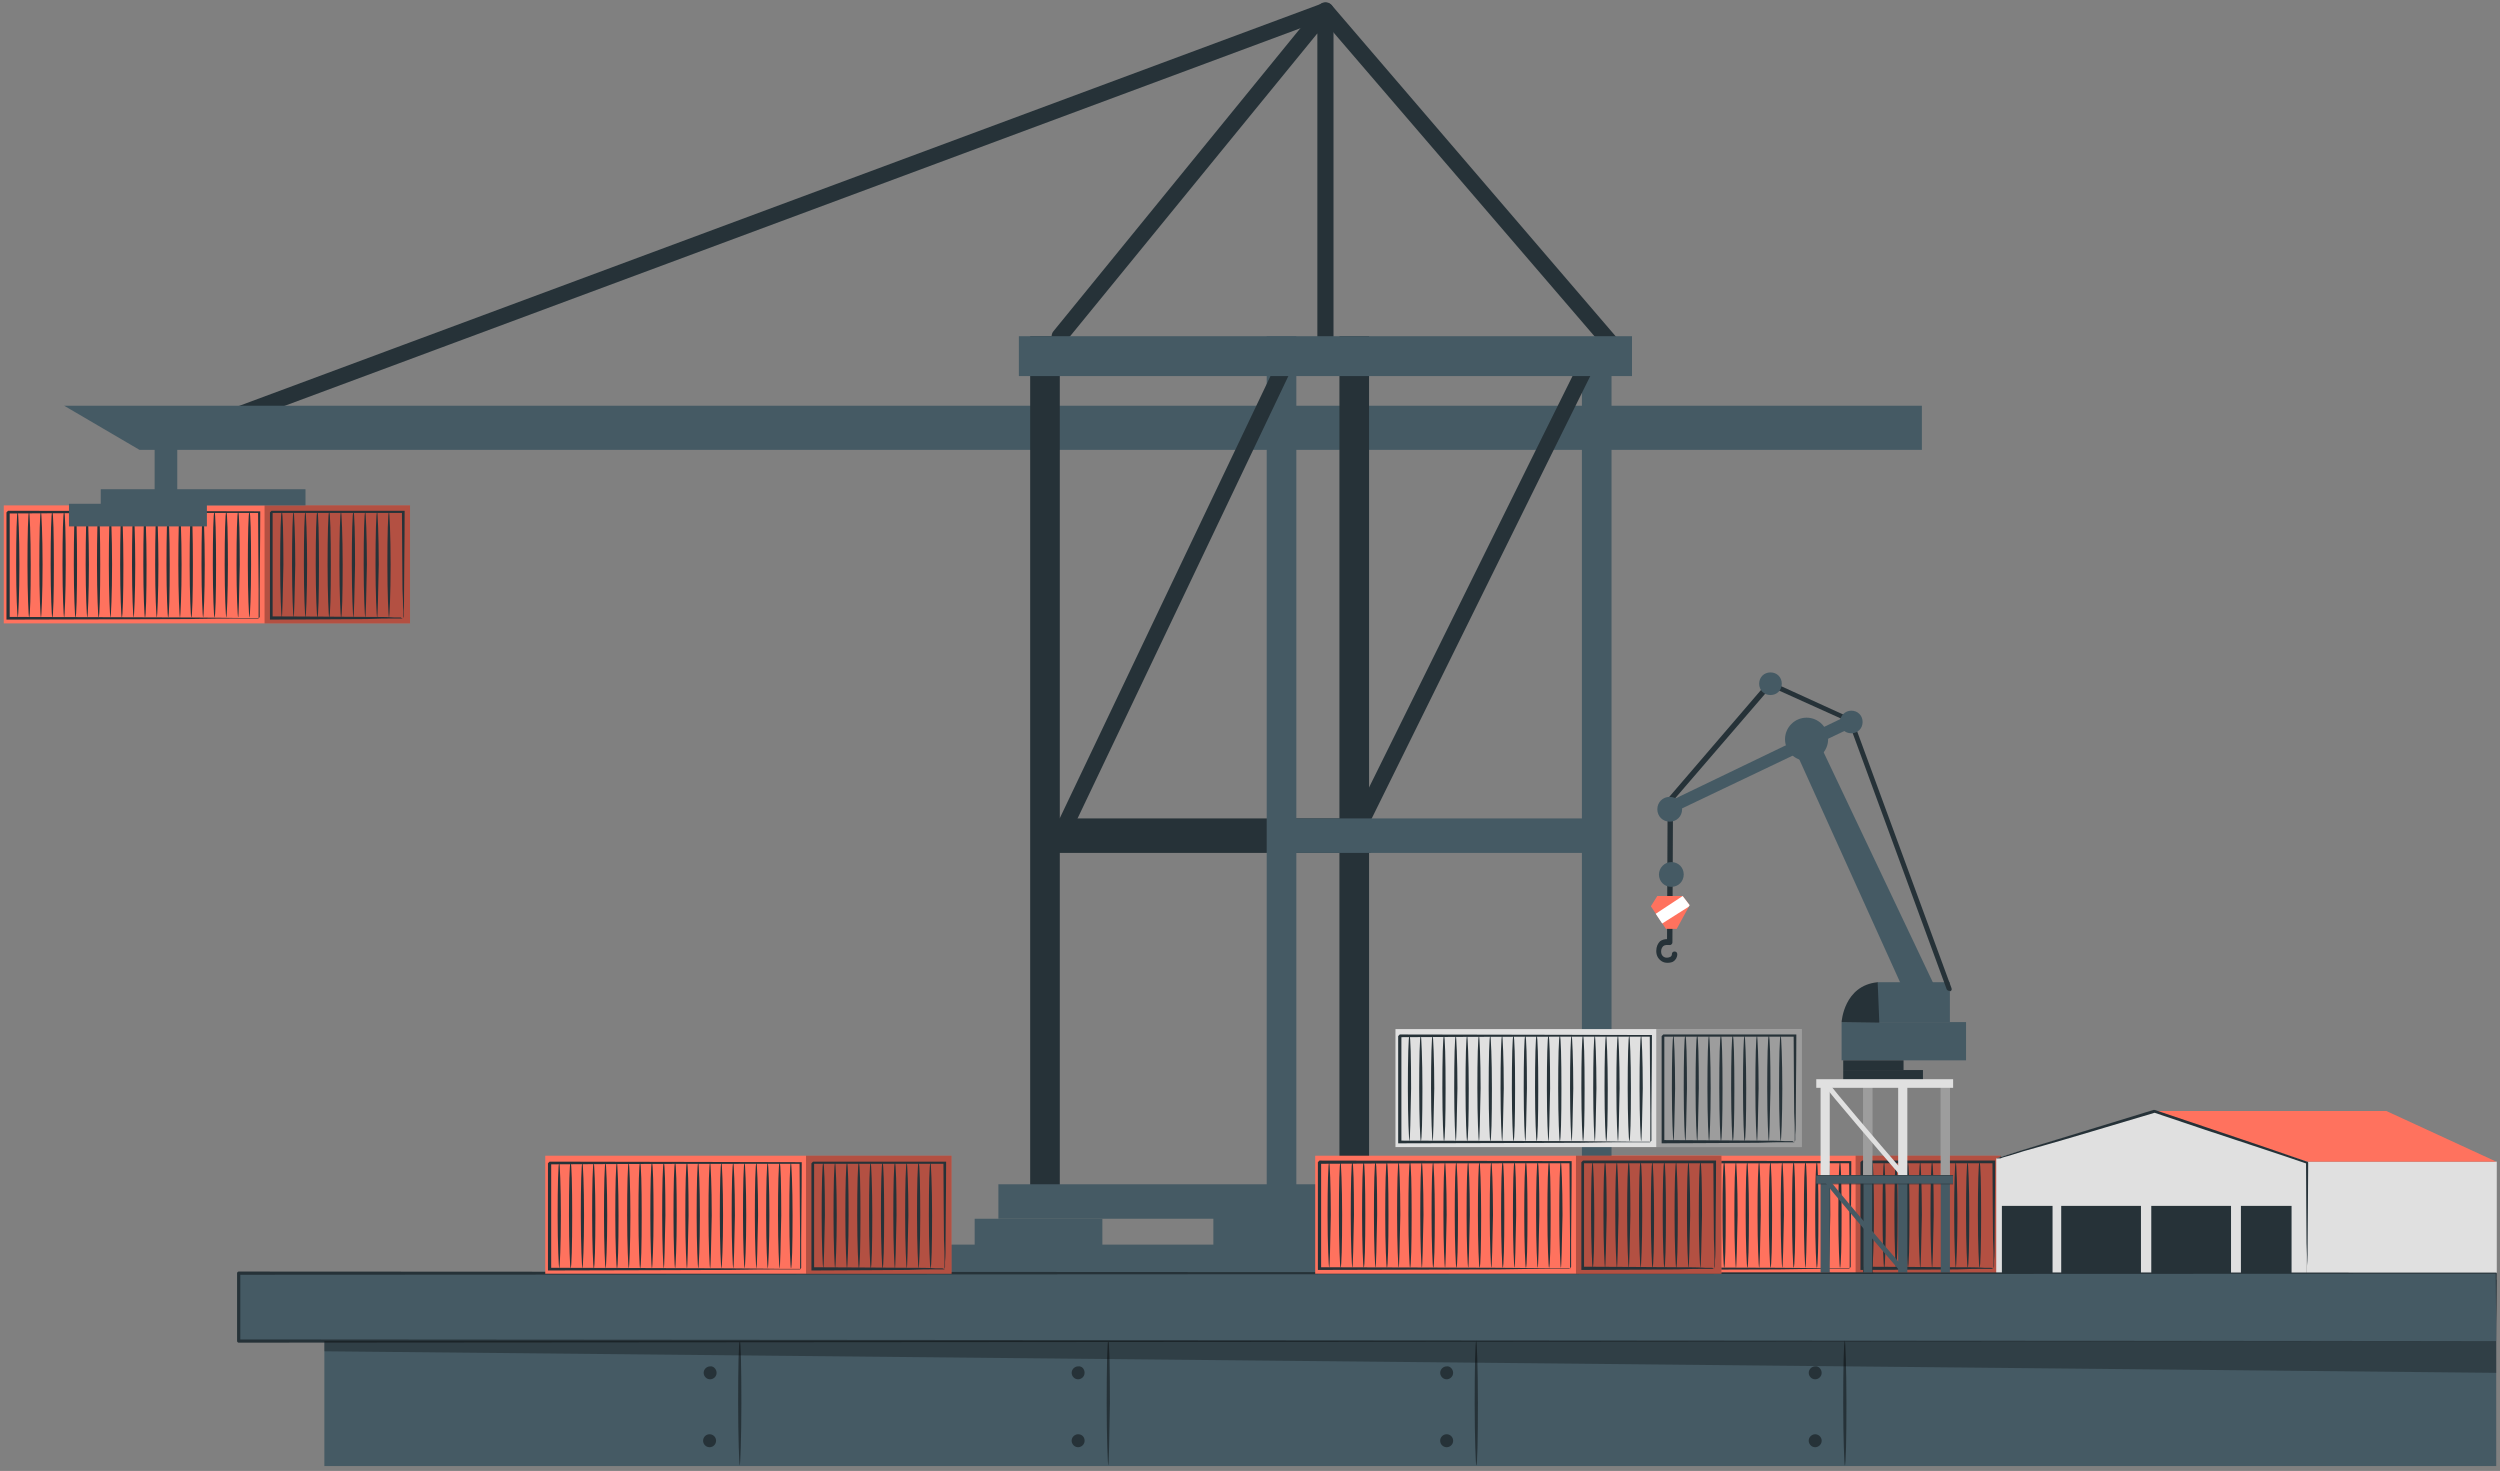 <svg width="464" height="273" fill="none" xmlns="http://www.w3.org/2000/svg"><rect width="100%" height="100%" fill="#808080" stroke="none"/><path d="M371.3 214.5h-75.4v21.9h75.4v-21.9Z" fill="#FF725E"/><path opacity=".3" d="M371.4 214.5h-27v21.9h27v-21.9Z" fill="#000"/><path d="M343.3 235.5v-5.4c0-3.4-.1-8.3-.1-14.4l.2.2c-12 0-28.4 0-46.6.1l.3-.3v19.7l-.2-.2c13.5 0 25.1.1 33.3.1 4.1 0 7.4.1 9.7.1h3.3c0 .1.1.1.1.1h-3.5c-2.3 0-5.5 0-9.6.1-8.3 0-20 .1-33.5.1h-.2v-20l.3-.3c18.1 0 34.6.1 46.6.1h.2v.2c0 6.1-.1 11.1-.1 14.5v4.9c-.2.3-.2.4-.2.4Zm26.7 0V234c0-1 0-2.3-.1-4 0-3.5-.1-8.4-.1-14.3l.2.2h-24.5l.3-.3v19.7l-.2-.2c7.2 0 13.3.1 17.7.1 2.1 0 3.8 0 5 .1h1.3c.3.2.4.2.4.2h-1.7c-1.2 0-2.9 0-5 .1-4.4 0-10.5.1-17.8.1h-.2v-20l.3-.3h24.7v.2c0 6-.1 10.9-.1 14.4 0 1.7 0 3-.1 4v1c-.1.4-.1.5-.1.5Z" fill="#263238"/><path d="M298.5 235.3c-.1 0-.3-4.4-.3-9.8s.1-9.8.3-9.8c.1 0 .3 4.4.3 9.8s-.1 9.8-.3 9.8Zm2.2 0c-.1 0-.3-4.4-.3-9.8s.1-9.8.3-9.8c.1 0 .3 4.4.3 9.8-.1 5.4-.2 9.8-.3 9.8Zm2.1 0c-.1 0-.3-4.4-.3-9.8s.1-9.8.3-9.8c.1 0 .3 4.4.3 9.8s-.1 9.8-.3 9.8Zm2.2 0c-.1 0-.3-4.4-.3-9.8s.1-9.8.3-9.8c.2 0 .3 4.4.3 9.8-.1 5.4-.2 9.8-.3 9.8Zm2.1 0c-.1 0-.3-4.4-.3-9.8s.1-9.8.3-9.8c.2 0 .3 4.4.3 9.8s-.1 9.8-.3 9.8Zm2.2 0c-.1 0-.3-4.4-.3-9.8s.1-9.8.3-9.8c.1 0 .3 4.4.3 9.8-.1 5.4-.2 9.8-.3 9.8Zm2.1 0c-.1 0-.3-4.4-.3-9.8s.1-9.8.3-9.8c.2 0 .3 4.4.3 9.8s-.1 9.8-.3 9.8Zm2.2 0c-.1 0-.3-4.4-.3-9.8s.1-9.8.3-9.8c.2 0 .3 4.4.3 9.8-.1 5.4-.2 9.8-.3 9.8Zm2.1 0c-.1 0-.3-4.4-.3-9.8s.1-9.8.3-9.8c.2 0 .3 4.4.3 9.8s-.1 9.8-.3 9.8Zm2.2 0c-.1 0-.3-4.4-.3-9.8s.1-9.8.3-9.8c.2 0 .3 4.4.3 9.8-.1 5.4-.2 9.8-.3 9.8Zm2.1 0c-.1 0-.3-4.4-.3-9.8s.1-9.8.3-9.8c.2 0 .3 4.4.3 9.8s-.1 9.8-.3 9.8Zm2.2 0c-.1 0-.3-4.4-.3-9.8s.1-9.8.3-9.8c.1 0 .3 4.4.3 9.8-.1 5.4-.2 9.8-.3 9.8Zm2.1 0c-.1 0-.3-4.4-.3-9.8s.1-9.8.3-9.8c.1 0 .3 4.4.3 9.8s-.1 9.8-.3 9.8Zm2.2 0c-.1 0-.3-4.4-.3-9.8s.1-9.8.3-9.8c.1 0 .3 4.4.3 9.8-.1 5.4-.2 9.8-.3 9.8Zm2.1 0c-.1 0-.3-4.4-.3-9.8s.1-9.8.3-9.8c.1 0 .3 4.4.3 9.8s-.1 9.8-.3 9.8Zm2.2 0c-.1 0-.3-4.4-.3-9.8s.1-9.8.3-9.8c.1 0 .3 4.4.3 9.8-.1 5.4-.2 9.8-.3 9.8Zm2.1 0c-.1 0-.3-4.4-.3-9.8s.1-9.8.3-9.8c.2 0 .3 4.4.3 9.8s-.1 9.8-.3 9.8Zm2.2 0c-.1 0-.3-4.4-.3-9.8s.1-9.8.3-9.8c.2 0 .3 4.4.3 9.8-.1 5.4-.2 9.8-.3 9.8Zm2.1 0c-.1 0-.3-4.4-.3-9.8s.1-9.8.3-9.8c.2 0 .3 4.4.3 9.8s-.1 9.8-.3 9.8Zm2.2 0c-.1 0-.3-4.4-.3-9.8s.1-9.8.3-9.8c.2 0 .3 4.4.3 9.8-.1 5.4-.2 9.8-.3 9.8Zm2.1 0c-.1 0-.3-4.4-.3-9.8s.1-9.8.3-9.8c.2 0 .3 4.4.3 9.8s-.1 9.8-.3 9.8Zm6 0c-.1 0-.3-4.4-.3-9.8s.1-9.8.3-9.8c.2 0 .3 4.4.3 9.8s-.2 9.8-.3 9.8Zm2.2 0c-.1 0-.3-4.4-.3-9.8s.1-9.8.3-9.8c.1 0 .3 4.4.3 9.8s-.1 9.8-.3 9.8Zm2.2 0c-.1 0-.3-4.4-.3-9.8s.1-9.8.3-9.8c.2 0 .3 4.4.3 9.8s-.1 9.8-.3 9.8Zm2.2 0c-.1 0-.3-4.4-.3-9.8s.1-9.8.3-9.8c.2 0 .3 4.4.3 9.8s-.1 9.8-.3 9.8Zm2.3 0c-.1 0-.3-4.4-.3-9.8s.1-9.8.3-9.8c.1 0 .3 4.4.3 9.8-.1 5.4-.2 9.8-.3 9.8Zm2.2 0c-.1 0-.3-4.4-.3-9.8s.1-9.8.3-9.8c.2 0 .3 4.4.3 9.8-.1 5.4-.2 9.8-.3 9.8Zm2.2 0c-.1 0-.3-4.4-.3-9.8s.1-9.8.3-9.8c.2 0 .3 4.4.3 9.8s-.2 9.8-.3 9.8Zm2.2 0c-.1 0-.3-4.4-.3-9.8s.1-9.8.3-9.8c.1 0 .3 4.4.3 9.8s-.2 9.8-.3 9.8Zm2.2 0c-.1 0-.3-4.4-.3-9.8s.1-9.8.3-9.8c.1 0 .3 4.4.3 9.8s-.1 9.8-.3 9.8Zm2.2 0c-.1 0-.3-4.4-.3-9.8s.1-9.8.3-9.8c.2 0 .3 4.4.3 9.8s-.1 9.8-.3 9.8Z" fill="#263238"/><path d="M463.4 215.6h-35.3v21.9h35.3v-21.9Z" fill="#E0E0E0"/><path d="m399.7 206.2-29.2 8.8v22.1h57.6v-21.7l-28.4-9.2Z" fill="#E0E0E0"/><path d="M415.914 237.113h9.4v-13.3h-9.4v13.3Zm-44.362 0h9.401v-13.3h-9.401v13.3Zm27.726 0h14.8v-13.3h-14.8v13.3Zm-16.716 0h14.8v-13.3h-14.8v13.3Z" fill="#263238"/><path d="M399.7 206.2h43.2l20.4 9.4h-35.2l-28.4-9.4Z" fill="#FF725E"/><path d="M370.5 215s.2-.1.6-.2c.4-.1 1-.3 1.6-.5 1.5-.5 3.5-1.1 6.1-1.9 5.2-1.6 12.5-3.8 20.9-6.4h.2c3 1 6.2 2.1 9.5 3.2 6.9 2.3 13.3 4.5 18.8 6.4.1 0 .2.1.2.2 0 6.1-.1 11.3-.1 14.9 0 1.8 0 3.2-.1 4.2v1.5-1.5c0-1 0-2.4-.1-4.2 0-3.7-.1-8.8-.1-14.9l.2.2c-5.5-1.9-12-4-18.9-6.3-3.3-1.1-6.5-2.2-9.5-3.2h.2c-8.4 2.5-15.7 4.7-21 6.2-2.6.7-4.6 1.3-6.1 1.8-.7.2-1.2.3-1.6.5h-.8ZM246 65.3c-.8 0-1.5-.7-1.5-1.5V6.2l-46.7 57.2c-.5.6-1.5.7-2.1.2-.6-.5-.7-1.5-.2-2.1L244.8 1c.4-.5 1.1-.7 1.7-.5.6.2 1 .8 1 1.4v61.8c0 .9-.6 1.6-1.5 1.6Z" fill="#263238"/><path d="M37.7 80.9c-.6 0-1.2-.4-1.4-1-.3-.8.1-1.6.9-1.9L245.5.6c.6-.2 1.3 0 1.7.4l53 61.8c.5.6.5 1.6-.2 2.1-.6.5-1.6.5-2.1-.2l-52.4-61L38.1 80.8c-.1.1-.2.1-.4.1Z" fill="#263238"/><path d="m11.9 75.3 14 8.2h330.8v-8.2H11.9Z" fill="#455A64"/><path d="M196.7 62.4h-5.5v158.7h5.5V62.4Zm57.4 0h-5.5v158.7h5.5V62.4Z" fill="#263238"/><path d="M303.4 219.8H185.3v6.4h118.1v-6.4Z" fill="#455A64"/><path d="M254.4 151.9H194v6.4h60.4v-6.4Z" fill="#263238"/><path d="M240.6 62.4h-5.5v158.7h5.5V62.4Zm58.5 1.4h-5.5v158.7h5.5V63.8Z" fill="#455A64"/><path d="M197.5 155c-.2 0-.4 0-.6-.1-.7-.4-1.1-1.3-.7-2l41.6-87.3c.4-.7 1.3-1.1 2-.7.7.4 1.1 1.3.7 2l-41.6 87.3c-.3.4-.8.8-1.4.8Zm55.5-1.6c-.2 0-.4 0-.7-.2-.7-.4-1-1.3-.7-2 1.7-3.4 40.6-82.2 41.2-83.3.4-.7 1.3-1 2-.6s1 1.3.6 2c-.6 1.1-40.7 82.4-41.1 83.2-.2.6-.8.9-1.3.9Z" fill="#263238"/><path d="M204.6 226.2h-23.7v5.7h23.7v-5.7Zm44.3-.8h-23.7v5.7h23.7v-5.7Zm56.6 0h-23.7v5.7h23.7v-5.7Z" fill="#455A64"/><path d="M309.9 231h-137v5.2h137V231Zm-7-168.6H189.1v7.4h113.8v-7.4Zm-4.6 89.5h-59.2v6.4h59.2v-6.4Z" fill="#455A64"/><path d="M76.1 93.8H.7v21.9h75.4V93.8Z" fill="#FF725E"/><path opacity=".3" d="M76.1 93.8h-27v21.9h27V93.8Z" fill="#000"/><path d="M48 114.8v-5.4c0-3.4-.1-8.3-.1-14.4l.2.2c-12 0-28.4 0-46.6.1l.3-.3v19.7l-.2-.2c13.5 0 25.1.1 33.3.1 4.1 0 7.4.1 9.7.1h3.3l.1.1h-3.5c-2.3 0-5.5 0-9.6.1-8.3 0-20 .1-33.5.1h-.2V95.1l.3-.3c18.1 0 34.6.1 46.6.1h.2v.2c0 6.1-.1 11.1-.1 14.5v4.9c-.1.2-.2.3-.2.3Zm26.8 0v-1.5c0-1 0-2.3-.1-4 0-3.5-.1-8.4-.1-14.3l.2.2H50.3l.3-.3v19.7l-.2-.2c7.2 0 13.3.1 17.7.1 2.1 0 3.8 0 5 .1h1.3c.2.2.4.2.4.2h-1.7c-1.2 0-2.9 0-5 .1-4.4 0-10.5.1-17.8.1h-.2V95.1l.3-.3h24.7v.2c0 6-.1 10.9-.1 14.4 0 1.7 0 3-.1 4v1c-.1.3-.1.4-.1.4Z" fill="#263238"/><path d="M3.3 114.6c-.1 0-.3-4.4-.3-9.8s.1-9.8.3-9.8c.1 0 .3 4.4.3 9.8s-.2 9.8-.3 9.8Zm2.1 0c-.1 0-.3-4.4-.3-9.8s.1-9.8.3-9.8c.1 0 .3 4.4.3 9.8s-.1 9.8-.3 9.8Zm2.2 0c-.1 0-.3-4.4-.3-9.8s.1-9.8.3-9.8c.1 0 .3 4.4.3 9.8s-.2 9.8-.3 9.8Zm2.1 0c-.1 0-.3-4.4-.3-9.8s.1-9.8.3-9.8c.2 0 .3 4.4.3 9.8s-.1 9.8-.3 9.8Zm2.2 0c-.1 0-.3-4.4-.3-9.8s.1-9.8.3-9.8c.2 0 .3 4.4.3 9.8s-.2 9.8-.3 9.8Zm2.1 0c-.1 0-.3-4.4-.3-9.8s.1-9.8.3-9.8c.2 0 .3 4.4.3 9.8s-.1 9.8-.3 9.8Zm2.2 0c-.1 0-.3-4.4-.3-9.8s.1-9.8.3-9.8c.1 0 .3 4.4.3 9.8s-.2 9.8-.3 9.8Zm2.1 0c-.1 0-.3-4.4-.3-9.8s.1-9.8.3-9.8c.2 0 .3 4.4.3 9.8s-.1 9.8-.3 9.8Zm2.2 0c-.1 0-.3-4.4-.3-9.8s.1-9.8.3-9.8c.1 0 .3 4.4.3 9.8s-.2 9.8-.3 9.8Zm2.1 0c-.1 0-.3-4.4-.3-9.8s.1-9.8.3-9.8c.1 0 .3 4.4.3 9.8s-.1 9.8-.3 9.8Zm2.2 0c-.1 0-.3-4.4-.3-9.8s.1-9.8.3-9.8c.1 0 .3 4.4.3 9.8s-.2 9.8-.3 9.8Zm2.1 0c-.1 0-.3-4.4-.3-9.8s.1-9.8.3-9.8c.1 0 .3 4.4.3 9.8s-.1 9.8-.3 9.8Zm2.2 0c-.1 0-.3-4.4-.3-9.8s.1-9.8.3-9.8c.1 0 .3 4.4.3 9.8s-.2 9.8-.3 9.8Zm2.1 0c-.1 0-.3-4.4-.3-9.8s.1-9.8.3-9.8c.1 0 .3 4.4.3 9.8s-.1 9.8-.3 9.8Zm2.2 0c-.1 0-.3-4.4-.3-9.8s.1-9.8.3-9.8c.1 0 .3 4.4.3 9.8s-.2 9.8-.3 9.8Zm2.1 0c-.1 0-.3-4.4-.3-9.8s.1-9.8.3-9.8c.2 0 .3 4.4.3 9.8s-.1 9.8-.3 9.8Zm2.2 0c-.1 0-.3-4.4-.3-9.8s.1-9.8.3-9.8c.1 0 .3 4.4.3 9.8s-.2 9.8-.3 9.8Zm2.1 0c-.1 0-.3-4.4-.3-9.8s.1-9.8.3-9.8c.2 0 .3 4.4.3 9.8s-.1 9.8-.3 9.8Zm2.2 0c-.1 0-.3-4.4-.3-9.8s.1-9.8.3-9.8c.2 0 .3 4.4.3 9.8s-.2 9.8-.3 9.8Zm2.2 0c-.1 0-.3-4.4-.3-9.8s.1-9.8.3-9.8c.2 0 .3 4.4.3 9.8-.1 5.4-.2 9.8-.3 9.8Zm2.1 0c-.1 0-.3-4.4-.3-9.8s.1-9.8.3-9.8c.2 0 .3 4.4.3 9.8s-.2 9.8-.3 9.8Zm6 0c-.1 0-.3-4.4-.3-9.8s.1-9.8.3-9.8c.2 0 .3 4.4.3 9.8-.1 5.4-.2 9.8-.3 9.8Zm2.2 0c-.1 0-.3-4.4-.3-9.8s.1-9.8.3-9.8c.1 0 .3 4.4.3 9.8-.1 5.4-.2 9.8-.3 9.8Zm2.2 0c-.1 0-.3-4.4-.3-9.8s.1-9.8.3-9.8c.1 0 .3 4.4.3 9.8s-.2 9.8-.3 9.8Zm2.2 0c-.1 0-.3-4.4-.3-9.8s.1-9.8.3-9.8c.2 0 .3 4.4.3 9.8s-.1 9.8-.3 9.8Zm2.2 0c-.1 0-.3-4.4-.3-9.8s.1-9.8.3-9.8c.2 0 .3 4.4.3 9.8s-.1 9.8-.3 9.8Zm2.2 0c-.1 0-.3-4.4-.3-9.8s.1-9.8.3-9.8c.1 0 .3 4.4.3 9.8s-.1 9.8-.3 9.8Zm2.3 0c-.1 0-.3-4.4-.3-9.8s.1-9.8.3-9.8c.2 0 .3 4.4.3 9.8-.1 5.4-.2 9.8-.3 9.8Zm2.2 0c-.1 0-.3-4.4-.3-9.8s.1-9.8.3-9.8c.1 0 .3 4.4.3 9.8-.1 5.4-.2 9.8-.3 9.8Zm2.2 0c-.1 0-.3-4.4-.3-9.8s.1-9.8.3-9.8c.1 0 .3 4.4.3 9.8-.1 5.4-.2 9.8-.3 9.8Zm2.2 0c-.1 0-.3-4.4-.3-9.8s.1-9.8.3-9.8c.1 0 .3 4.4.3 9.8s-.2 9.8-.3 9.8Z" fill="#263238"/><path d="M56.7 90.8h-38v3h38v-3Z" fill="#455A64"/><path d="M38.4 93.5H12.8v4.2h25.6v-4.2Zm-5.5-10.7h-4.2v8.4h4.2v-8.4Zm430.4 153.5H60.2v35.8h403.1v-35.8Z" fill="#455A64"/><path d="M463.3 236.3h-419v12.6h419v-12.6Z" fill="#455A64"/><path d="M463.3 248.9c0-.4 0-4.1-.1-12.6l.1.1c-44.1 0-215 .1-419 .2l.3-.3v12.6l-.3-.3c232.7.2 416.2.3 419 .3-2.8 0-186.3.1-419 .3-.1 0-.3-.1-.3-.3v-12.6c0-.1.1-.3.3-.3 203.9.1 374.9.2 419 .2 0 0 .1 0 .1.1-.1 8.5-.1 12.2-.1 12.6Z" fill="#263238"/><path d="M137.3 272c-.1 0-.3-5.2-.3-11.6 0-6.4.1-11.6.3-11.6.2 0 .3 5.2.3 11.6 0 6.5-.2 11.6-.3 11.6Zm-4.3-17.2c0 .7-.6 1.2-1.2 1.2-.7 0-1.2-.6-1.2-1.2 0-.7.6-1.2 1.2-1.2.6-.1 1.2.5 1.2 1.2Zm72.7 17.2c-.1 0-.3-5.2-.3-11.6 0-6.4.1-11.6.3-11.6.2 0 .3 5.2.3 11.6-.1 6.5-.2 11.6-.3 11.6Zm-4.4-17.2c0 .7-.6 1.2-1.2 1.2-.7 0-1.2-.6-1.2-1.2 0-.7.6-1.2 1.2-1.2.7-.1 1.2.5 1.2 1.2ZM274 272c-.1 0-.3-5.2-.3-11.6 0-6.4.1-11.6.3-11.6.1 0 .3 5.2.3 11.6 0 6.5-.1 11.6-.3 11.6Zm-4.3-17.2c0 .7-.6 1.2-1.2 1.2-.7 0-1.2-.6-1.2-1.2 0-.7.6-1.2 1.2-1.2.6-.1 1.2.5 1.2 1.2Zm72.7 17.2c-.1 0-.3-5.2-.3-11.6 0-6.4.1-11.6.3-11.6.1 0 .3 5.2.3 11.6 0 6.5-.1 11.6-.3 11.6Zm-4.3-17.2c0 .7-.6 1.2-1.2 1.2-.7 0-1.2-.6-1.2-1.2 0-.7.6-1.2 1.2-1.2.6-.1 1.2.5 1.2 1.2Z" fill="#263238"/><path opacity=".3" d="m60.2 250.8 403.1 4v-5.9H60.2v1.9Z" fill="#000"/><path d="M319.5 214.5h-75.4v21.9h75.4v-21.9Z" fill="#FF725E"/><path opacity=".3" d="M319.5 214.5h-27v21.9h27v-21.9Z" fill="#000"/><path d="M291.4 235.5v-5.4c0-3.4-.1-8.3-.1-14.4l.2.2c-12 0-28.4 0-46.6.1l.3-.3v19.7l-.2-.2c13.5 0 25.1.1 33.3.1 4.1 0 7.4.1 9.7.1h3.3c0 .1.1.1.1.1h-3.5c-2.3 0-5.5 0-9.6.1-8.3 0-20 .1-33.5.1h-.2v-20l.3-.3c18.1 0 34.6.1 46.6.1h.2v.2c0 6.1-.1 11.1-.1 14.5v4.9c-.2.3-.2.4-.2.4Zm26.8 0V234c0-1 0-2.3-.1-4 0-3.5-.1-8.4-.1-14.3l.2.2h-24.5l.3-.3v19.7l-.2-.2c7.2 0 13.3.1 17.7.1 2.1 0 3.8 0 5 .1h1.3c.2.2.4.2.4.2h-1.7c-1.2 0-2.9 0-5 .1-4.4 0-10.5.1-17.8.1h-.2v-20l.3-.3h24.7v.2c0 6-.1 10.9-.1 14.4 0 1.7 0 3-.1 4v1c-.1.4-.1.5-.1.5Z" fill="#263238"/><path d="M246.7 235.3c-.1 0-.3-4.4-.3-9.8s.1-9.8.3-9.8c.1 0 .3 4.4.3 9.8-.1 5.4-.2 9.8-.3 9.8Zm2.1 0c-.1 0-.3-4.4-.3-9.8s.1-9.8.3-9.8c.1 0 .3 4.4.3 9.8s-.1 9.8-.3 9.8Zm2.2 0c-.1 0-.3-4.4-.3-9.8s.1-9.8.3-9.8c.2 0 .3 4.4.3 9.8-.1 5.4-.2 9.8-.3 9.8Zm2.1 0c-.1 0-.3-4.4-.3-9.8s.1-9.8.3-9.8c.2 0 .3 4.4.3 9.8s-.1 9.8-.3 9.8Zm2.2 0c-.1 0-.3-4.4-.3-9.8s.1-9.8.3-9.8c.2 0 .3 4.4.3 9.8-.1 5.4-.2 9.8-.3 9.8Zm2.1 0c-.1 0-.3-4.4-.3-9.8s.1-9.8.3-9.8c.2 0 .3 4.4.3 9.8s-.1 9.8-.3 9.8Zm2.2 0c-.1 0-.3-4.4-.3-9.8s.1-9.8.3-9.8c.1 0 .3 4.4.3 9.8-.1 5.4-.2 9.8-.3 9.8Zm2.1 0c-.1 0-.3-4.4-.3-9.8s.1-9.8.3-9.8c.2 0 .3 4.4.3 9.8s-.1 9.8-.3 9.8Zm2.2 0c-.1 0-.3-4.4-.3-9.8s.1-9.8.3-9.8c.1 0 .3 4.4.3 9.8-.1 5.4-.2 9.8-.3 9.8Zm2.1 0c-.1 0-.3-4.4-.3-9.8s.1-9.8.3-9.8c.1 0 .3 4.4.3 9.8s-.1 9.8-.3 9.8Zm2.2 0c-.1 0-.3-4.4-.3-9.8s.1-9.8.3-9.8c.1 0 .3 4.4.3 9.8-.1 5.4-.2 9.8-.3 9.8Zm2.1 0c-.1 0-.3-4.4-.3-9.8s.1-9.8.3-9.8c.1 0 .3 4.4.3 9.8s-.1 9.8-.3 9.8Zm2.2 0c-.1 0-.3-4.4-.3-9.8s.1-9.8.3-9.8c.1 0 .3 4.4.3 9.8-.1 5.4-.2 9.8-.3 9.8Zm2.1 0c-.1 0-.3-4.4-.3-9.8s.1-9.8.3-9.8c.1 0 .3 4.4.3 9.8s-.1 9.8-.3 9.8Zm2.2 0c-.1 0-.3-4.4-.3-9.8s.1-9.8.3-9.8c.1 0 .3 4.4.3 9.8-.1 5.4-.2 9.8-.3 9.8Zm2.1 0c-.1 0-.3-4.4-.3-9.8s.1-9.8.3-9.8c.2 0 .3 4.4.3 9.8s-.1 9.8-.3 9.8Zm2.2 0c-.1 0-.3-4.4-.3-9.8s.1-9.8.3-9.8c.2 0 .3 4.4.3 9.8-.1 5.4-.2 9.8-.3 9.8Zm2.1 0c-.1 0-.3-4.4-.3-9.8s.1-9.8.3-9.8c.2 0 .3 4.4.3 9.8s-.1 9.8-.3 9.8Zm2.2 0c-.1 0-.3-4.4-.3-9.8s.1-9.8.3-9.8c.2 0 .3 4.4.3 9.8-.1 5.4-.2 9.8-.3 9.8Zm2.1 0c-.1 0-.3-4.4-.3-9.8s.1-9.8.3-9.8c.2 0 .3 4.4.3 9.8s-.1 9.8-.3 9.8Zm2.2 0c-.1 0-.3-4.4-.3-9.8s.1-9.8.3-9.8c.1 0 .3 4.4.3 9.8-.1 5.4-.2 9.8-.3 9.8Zm5.9 0c-.1 0-.3-4.4-.3-9.8s.1-9.8.3-9.8c.1 0 .3 4.4.3 9.8s-.1 9.8-.3 9.8Zm2.3 0c-.1 0-.3-4.4-.3-9.8s.1-9.8.3-9.8c.2 0 .3 4.4.3 9.8-.1 5.4-.2 9.8-.3 9.8Zm2.2 0c-.1 0-.3-4.4-.3-9.8s.1-9.8.3-9.8c.1 0 .3 4.4.3 9.8-.1 5.4-.2 9.8-.3 9.8Zm2.2 0c-.1 0-.3-4.4-.3-9.8s.1-9.8.3-9.8c.2 0 .3 4.4.3 9.8-.1 5.4-.2 9.8-.3 9.8Zm2.2 0c-.1 0-.3-4.4-.3-9.8s.1-9.8.3-9.8c.2 0 .3 4.4.3 9.8s-.2 9.8-.3 9.8Zm2.2 0c-.1 0-.3-4.4-.3-9.8s.1-9.8.3-9.8c.1 0 .3 4.4.3 9.8s-.1 9.8-.3 9.8Zm2.2 0c-.1 0-.3-4.4-.3-9.8s.1-9.8.3-9.8c.2 0 .3 4.4.3 9.8s-.1 9.8-.3 9.8Zm2.2 0c-.1 0-.3-4.4-.3-9.8s.1-9.8.3-9.8c.1 0 .3 4.4.3 9.8s-.1 9.8-.3 9.8Zm2.3 0c-.1 0-.3-4.4-.3-9.8s.1-9.8.3-9.8c.1 0 .3 4.4.3 9.8-.1 5.4-.2 9.8-.3 9.8Zm2.2 0c-.1 0-.3-4.4-.3-9.8s.1-9.8.3-9.8c.2 0 .3 4.4.3 9.8-.1 5.4-.2 9.8-.3 9.8Z" fill="#263238"/><path d="M334.4 191H259v21.9h75.4V191Z" fill="#E0E0E0"/><path opacity=".3" d="M334.4 191h-27v21.9h27V191Z" fill="#000"/><path d="M306.3 212v-5.4c0-3.4-.1-8.3-.1-14.4l.2.2c-12 0-28.4 0-46.6.1l.3-.3v19.7l-.2-.2c13.5 0 25.1.1 33.3.1 4.1 0 7.4.1 9.7.1h3.3c0 .1.1.1.1.1h-3.5c-2.3 0-5.5 0-9.6.1-8.3 0-20 .1-33.5.1h-.2v-19.9l.3-.3c18.1 0 34.6.1 46.6.1h.2v.2c0 6.1-.1 11.1-.1 14.5v4.9c-.2.2-.2.3-.2.3Zm26.8 0v-1.5c0-1 0-2.3-.1-4 0-3.5-.1-8.4-.1-14.3l.2.2h-24.5l.3-.3v19.7l-.2-.2c7.2 0 13.3.1 17.7.1 2.1 0 3.8 0 5 .1h1.3c.2.2.4.2.4.2h-1.7c-1.2 0-2.9 0-5 .1-4.4 0-10.5.1-17.8.1h-.2v-19.9l.3-.3h24.7v.2c0 6-.1 10.9-.1 14.4 0 1.7 0 3-.1 4v1c-.1.3-.1.4-.1.4Z" fill="#263238"/><path d="M261.6 211.8c-.1 0-.3-4.4-.3-9.8s.1-9.8.3-9.8c.2 0 .3 4.4.3 9.8-.1 5.4-.2 9.8-.3 9.8Zm2.1 0c-.1 0-.3-4.4-.3-9.8s.1-9.8.3-9.8c.1 0 .3 4.4.3 9.8s-.1 9.8-.3 9.8Zm2.2 0c-.1 0-.3-4.4-.3-9.8s.1-9.8.3-9.8c.1 0 .3 4.4.3 9.8-.1 5.4-.2 9.8-.3 9.8Zm2.1 0c-.1 0-.3-4.4-.3-9.8s.1-9.8.3-9.8c.2 0 .3 4.4.3 9.8s-.1 9.8-.3 9.8Zm2.2 0c-.1 0-.3-4.4-.3-9.8s.1-9.8.3-9.8c.1 0 .3 4.4.3 9.8-.1 5.4-.2 9.8-.3 9.8Zm2.1 0c-.1 0-.3-4.4-.3-9.8s.1-9.8.3-9.8c.1 0 .3 4.4.3 9.8s-.1 9.8-.3 9.8Zm2.2 0c-.1 0-.3-4.4-.3-9.8s.1-9.8.3-9.8c.1 0 .3 4.4.3 9.8-.1 5.4-.2 9.8-.3 9.8Zm2.1 0c-.1 0-.3-4.4-.3-9.8s.1-9.8.3-9.8c.1 0 .3 4.4.3 9.8s-.1 9.8-.3 9.8Zm2.2 0c-.1 0-.3-4.4-.3-9.8s.1-9.8.3-9.8c.1 0 .3 4.4.3 9.8-.1 5.4-.2 9.8-.3 9.8Zm2.1 0c-.1 0-.3-4.4-.3-9.8s.1-9.8.3-9.8c.2 0 .3 4.4.3 9.8s-.1 9.8-.3 9.8Zm2.2 0c-.1 0-.3-4.4-.3-9.8s.1-9.8.3-9.8c.2 0 .3 4.4.3 9.8-.1 5.4-.2 9.8-.3 9.8Zm2.1 0c-.1 0-.3-4.4-.3-9.8s.1-9.8.3-9.8c.2 0 .3 4.4.3 9.8s-.1 9.8-.3 9.8Zm2.2 0c-.1 0-.3-4.4-.3-9.8s.1-9.8.3-9.8c.2 0 .3 4.4.3 9.8-.1 5.4-.2 9.8-.3 9.8Zm2.1 0c-.1 0-.3-4.4-.3-9.8s.1-9.8.3-9.8c.2 0 .3 4.4.3 9.8s-.1 9.8-.3 9.8Zm2.2 0c-.1 0-.3-4.4-.3-9.8s.1-9.8.3-9.8c.1 0 .3 4.4.3 9.8-.1 5.4-.2 9.8-.3 9.8Zm2.1 0c-.1 0-.3-4.4-.3-9.8s.1-9.8.3-9.8c.2 0 .3 4.4.3 9.8s-.1 9.8-.3 9.8Zm2.2 0c-.1 0-.3-4.4-.3-9.8s.1-9.8.3-9.8c.1 0 .3 4.4.3 9.8-.1 5.4-.2 9.8-.3 9.8Zm2.1 0c-.1 0-.3-4.4-.3-9.8s.1-9.8.3-9.8c.1 0 .3 4.4.3 9.8s-.1 9.8-.3 9.8Zm2.2 0c-.1 0-.3-4.4-.3-9.8s.1-9.8.3-9.8c.1 0 .3 4.4.3 9.8-.1 5.4-.2 9.8-.3 9.8Zm2.1 0c-.1 0-.3-4.4-.3-9.8s.1-9.8.3-9.8c.1 0 .3 4.4.3 9.8s-.1 9.8-.3 9.8Zm2.2 0c-.1 0-.3-4.4-.3-9.8s.1-9.8.3-9.8c.1 0 .3 4.4.3 9.8-.1 5.4-.2 9.8-.3 9.8Zm6 0c-.1 0-.3-4.4-.3-9.8s.1-9.8.3-9.8c.1 0 .3 4.4.3 9.8-.1 5.4-.2 9.8-.3 9.8Zm2.2 0c-.1 0-.3-4.4-.3-9.8s.1-9.8.3-9.8c.2 0 .3 4.4.3 9.8-.1 5.4-.2 9.8-.3 9.8Zm2.2 0c-.1 0-.3-4.4-.3-9.8s.1-9.8.3-9.8c.2 0 .3 4.4.3 9.8-.1 5.4-.2 9.8-.3 9.8Zm2.2 0c-.1 0-.3-4.4-.3-9.8s.1-9.8.3-9.8c.1 0 .3 4.4.3 9.8s-.2 9.8-.3 9.8Zm2.2 0c-.1 0-.3-4.4-.3-9.8s.1-9.8.3-9.8c.2 0 .3 4.4.3 9.8s-.1 9.8-.3 9.8Zm2.2 0c-.1 0-.3-4.4-.3-9.8s.1-9.8.3-9.8c.2 0 .3 4.4.3 9.8s-.1 9.8-.3 9.8Zm2.2 0c-.1 0-.3-4.4-.3-9.8s.1-9.8.3-9.8c.1 0 .3 4.4.3 9.8s-.1 9.8-.3 9.8Zm2.3 0c-.1 0-.3-4.4-.3-9.8s.1-9.8.3-9.8c.1 0 .3 4.4.3 9.8-.1 5.4-.2 9.8-.3 9.8Zm2.2 0c-.1 0-.3-4.4-.3-9.8s.1-9.8.3-9.8c.2 0 .3 4.4.3 9.8-.1 5.4-.2 9.8-.3 9.8Zm2.2 0c-.1 0-.3-4.4-.3-9.8s.1-9.8.3-9.8c.1 0 .3 4.4.3 9.8s-.2 9.8-.3 9.8Z" fill="#263238"/><path d="M176.6 214.5h-75.4v21.9h75.4v-21.9Z" fill="#FF725E"/><path opacity=".3" d="M176.6 214.5h-27v21.9h27v-21.9Z" fill="#000"/><path d="M148.5 235.6v-5.4c0-3.4-.1-8.3-.1-14.4l.2.2c-12 0-28.4 0-46.6.1l.3-.3v19.7l-.2-.2c13.5 0 25.1.1 33.3.1 4.1 0 7.4.1 9.7.1h3.3c.1 0 .1.1.1.1H145c-2.3 0-5.5 0-9.6.1-8.3 0-20 .1-33.5.1h-.2v-19.9l.3-.3c18.1 0 34.6.1 46.6.1h.2v.2c0 6.1-.1 11.1-.1 14.5v4.9c-.1.2-.2.3-.2.3Zm26.8 0v-1.5c0-1 0-2.3-.1-4 0-3.5-.1-8.4-.1-14.3l.2.2h-24.5l.3-.3v19.7l-.2-.2c7.2 0 13.3.1 17.7.1 2.1 0 3.8 0 5 .1h1.3c.2.1.4.1.4.2h-1.7c-1.2 0-2.9 0-5 .1-4.4 0-10.5.1-17.8.1h-.2v-19.9l.3-.3h24.7v.2c0 6-.1 10.9-.1 14.4 0 1.7 0 3-.1 4v1c-.1.3-.1.4-.1.4Z" fill="#263238"/><path d="M103.8 235.4c-.1 0-.3-4.4-.3-9.8s.1-9.8.3-9.8c.1 0 .3 4.4.3 9.8s-.2 9.8-.3 9.8Zm2.1 0c-.1 0-.3-4.4-.3-9.8s.1-9.8.3-9.8c.2 0 .3 4.4.3 9.8s-.1 9.8-.3 9.8Zm2.2 0c-.1 0-.3-4.4-.3-9.8s.1-9.8.3-9.8c.1 0 .3 4.4.3 9.8s-.2 9.8-.3 9.8Zm2.1 0c-.1 0-.3-4.4-.3-9.8s.1-9.8.3-9.8c.1 0 .3 4.4.3 9.8s-.1 9.8-.3 9.8Zm2.2 0c-.1 0-.3-4.4-.3-9.8s.1-9.8.3-9.8c.1 0 .3 4.4.3 9.8s-.2 9.8-.3 9.8Zm2.1 0c-.1 0-.3-4.4-.3-9.8s.1-9.8.3-9.8c.1 0 .3 4.4.3 9.8s-.1 9.8-.3 9.8Zm2.2 0c-.1 0-.3-4.4-.3-9.8s.1-9.8.3-9.8c.1 0 .3 4.4.3 9.8s-.2 9.8-.3 9.8Zm2.1 0c-.1 0-.3-4.4-.3-9.8s.1-9.8.3-9.8c.2 0 .3 4.4.3 9.8s-.1 9.8-.3 9.8Zm2.2 0c-.1 0-.3-4.4-.3-9.8s.1-9.8.3-9.8c.2 0 .3 4.4.3 9.8s-.2 9.8-.3 9.8Zm2.2 0c-.1 0-.3-4.4-.3-9.8s.1-9.8.3-9.8c.2 0 .3 4.4.3 9.8-.1 5.4-.2 9.8-.3 9.8Zm2.1 0c-.1 0-.3-4.4-.3-9.8s.1-9.8.3-9.8c.2 0 .3 4.4.3 9.8s-.2 9.8-.3 9.8Zm2.2 0c-.1 0-.3-4.4-.3-9.8s.1-9.8.3-9.8c.2 0 .3 4.4.3 9.8-.1 5.4-.2 9.8-.3 9.8Zm2.1 0c-.1 0-.3-4.4-.3-9.8s.1-9.8.3-9.8c.1 0 .3 4.4.3 9.8s-.2 9.8-.3 9.8Zm2.2 0c-.1 0-.3-4.4-.3-9.8s.1-9.8.3-9.8c.1 0 .3 4.4.3 9.8-.1 5.4-.2 9.8-.3 9.8Zm2.1 0c-.1 0-.3-4.4-.3-9.8s.1-9.8.3-9.8c.1 0 .3 4.4.3 9.8s-.2 9.8-.3 9.8Zm2.2 0c-.1 0-.3-4.4-.3-9.8s.1-9.8.3-9.8c.1 0 .3 4.4.3 9.8-.1 5.4-.2 9.8-.3 9.8Zm2.1 0c-.1 0-.3-4.4-.3-9.8s.1-9.8.3-9.8c.1 0 .3 4.4.3 9.8s-.2 9.8-.3 9.8Zm2.2 0c-.1 0-.3-4.4-.3-9.8s.1-9.8.3-9.8c.1 0 .3 4.4.3 9.8-.1 5.4-.2 9.8-.3 9.8Zm2.1 0c-.1 0-.3-4.4-.3-9.8s.1-9.8.3-9.8c.1 0 .3 4.4.3 9.8s-.2 9.8-.3 9.8Zm2.2 0c-.1 0-.3-4.4-.3-9.8s.1-9.8.3-9.8c.2 0 .3 4.4.3 9.8-.1 5.4-.2 9.8-.3 9.8Zm2.1 0c-.1 0-.3-4.4-.3-9.8s.1-9.8.3-9.8c.1 0 .3 4.4.3 9.8s-.1 9.8-.3 9.8Zm6 0c-.1 0-.3-4.4-.3-9.8s.1-9.8.3-9.8c.2 0 .3 4.4.3 9.8-.1 5.4-.2 9.8-.3 9.8Zm2.2 0c-.1 0-.3-4.4-.3-9.8s.1-9.8.3-9.8c.1 0 .3 4.4.3 9.8s-.2 9.8-.3 9.8Zm2.2 0c-.1 0-.3-4.4-.3-9.8s.1-9.8.3-9.8c.2 0 .3 4.4.3 9.8s-.2 9.8-.3 9.8Zm2.2 0c-.1 0-.3-4.4-.3-9.8s.1-9.8.3-9.8c.2 0 .3 4.4.3 9.8s-.1 9.8-.3 9.8Zm2.2 0c-.1 0-.3-4.4-.3-9.8s.1-9.8.3-9.8c.1 0 .3 4.4.3 9.8s-.1 9.8-.3 9.8Zm2.2 0c-.1 0-.3-4.4-.3-9.8s.1-9.8.3-9.8c.2 0 .3 4.4.3 9.8s-.1 9.8-.3 9.8Zm2.3 0c-.1 0-.3-4.4-.3-9.8s.1-9.8.3-9.8c.2 0 .3 4.4.3 9.8-.1 5.4-.2 9.8-.3 9.8Zm2.2 0c-.1 0-.3-4.4-.3-9.8s.1-9.8.3-9.8c.1 0 .3 4.4.3 9.8-.1 5.4-.2 9.8-.3 9.8Zm2.2 0c-.1 0-.3-4.4-.3-9.8s.1-9.8.3-9.8c.2 0 .3 4.4.3 9.8s-.2 9.8-.3 9.8Zm2.2 0c-.1 0-.3-4.4-.3-9.8s.1-9.8.3-9.8c.1 0 .3 4.4.3 9.8s-.1 9.8-.3 9.8Z" fill="#263238"/><path d="M364.9 189.7h-23.1v7.1h23.1v-7.1Z" fill="#455A64"/><path d="M353.3 196.8h-11.2v1.8h11.2v-1.8Z" fill="#263238"/><path d="M356.9 198.6h-14.8v1.8h14.8v-1.8Z" fill="#263238"/><path d="M339.6 201.1h-1.7v17.3h1.7v-17.3Zm14.4 0h-1.7v17.3h1.7v-17.3Zm-6.5 0h-1.7v17.3h1.7v-17.3Zm14.4 0h-1.7v17.3h1.7v-17.3Z" fill="#E0E0E0"/><path opacity=".3" d="M347.5 201.1h-1.7v17.3h1.7v-17.3Zm14.4 0h-1.7v17.3h1.7v-17.3Z" fill="#000"/><path d="M362.5 200.3h-25.4v1.6h25.4v-1.6Z" fill="#E0E0E0"/><path d="M352.8 218.3c-14-16.3-14-16.5-14-16.7h1-.5l.4-.2c.4.6 8.4 10.1 13.8 16.3l-.7.6Z" fill="#E0E0E0"/><path d="M339.6 218.9h-1.7v17.3h1.7v-17.3Z" fill="#455A64"/><path d="M339.7 236.3H338V219h1.7v17.3Zm-1.7-.1h1.7V219H338v17.2Z" fill="#263238"/><path d="M354 218.9h-1.7v17.3h1.7v-17.3Z" fill="#455A64"/><path d="M354 236.3h-1.7V219h1.7v17.3Zm-1.7-.1h1.7V219h-1.7v17.2Z" fill="#263238"/><path d="M347.5 218.9h-1.7v17.3h1.7v-17.3Z" fill="#455A64"/><path d="M347.6 236.3h-1.7V219h1.7v17.3Zm-1.8-.1h1.7V219h-1.7v17.2Z" fill="#263238"/><path d="M361.9 218.9h-1.7v17.3h1.7v-17.3Z" fill="#455A64"/><path d="M361.9 236.3h-1.7V219h1.7v17.3Zm-1.7-.1h1.7V219h-1.7v17.2Z" fill="#263238"/><path d="M362.5 218.1h-25.4v1.6h25.4v-1.6Z" fill="#455A64"/><path d="M362.5 219.8h-25.4v-1.6h25.4v1.6c0-.1 0 0 0 0Zm-25.4-.1h25.4v-1.6h-25.4v1.6Z" fill="#263238"/><path d="M352.8 236.1c-14-16.3-14-16.5-14-16.7h1-.5l.4-.2c.4.6 8.4 10.1 13.8 16.3l-.7.6Zm9.1-53.8h-13.5v7.4h13.5v-7.4Z" fill="#455A64"/><path d="m359.2 183.3-22.5-47.4-4.4 1.4 20.8 46h6.1Z" fill="#455A64"/><path d="m343.3 135.2-32.5 15.5-1.1-1.9 32.4-15.6 1.2 2Z" fill="#455A64"/><path d="M331.3 137.2c0 2.2 1.8 4 4 4s4-1.8 4-4-1.8-4-4-4-4 1.8-4 4Z" fill="#455A64"/><path d="M309.5 178.7c-.4 0-.8-.1-1.1-.3-.6-.4-1-1-1-1.9 0-.8.3-1.4.7-1.8.4-.3.9-.4 1.3-.4l.1-23.6c0-.3.2-.5.5-.5s.5.2.5.5l-.1 24.2c0 .2-.1.3-.2.4-.1.1-.3.1-.4.1-.2 0-.7-.1-1.1.2-.2.2-.4.5-.4 1s.2.8.5 1c.3.2.8.2 1.2 0 .2-.1.3-.3.3-.5 0-.3.2-.5.5-.5s.5.2.5.5c0 .6-.3 1.1-.8 1.4-.2.1-.6.2-1 .2Z" fill="#263238"/><path d="M307.9 162.3c0 1.3 1 2.3 2.3 2.3 1.3 0 2.3-1 2.3-2.3 0-1.3-1-2.3-2.3-2.3-1.3 0-2.3 1.1-2.3 2.3Z" fill="#455A64"/><path d="M361.8 183.9c-.2 0-.4-.1-.5-.3L343.1 134l-14.4-6.5-18.6 21.6c-.2.2-.5.2-.7.1-.2-.2-.2-.5-.1-.7l18.8-21.9c.1-.2.4-.2.6-.1l14.9 6.8.3.3 18.3 49.8c.1.3 0 .5-.3.6 0-.1 0-.1-.1-.1Zm-20 5.8s.4-6.8 6.7-7.4l.3 7.5-7-.1Z" fill="#263238"/><path d="M307.6 150.2c0 1.3 1 2.3 2.3 2.3 1.3 0 2.3-1 2.3-2.3 0-1.3-1-2.3-2.3-2.3-1.3 0-2.3 1-2.3 2.3Zm18.9-23.3c0 1.2.9 2.1 2.1 2.1 1.2 0 2.1-.9 2.1-2.1 0-1.2-.9-2.1-2.1-2.1-1.2 0-2.1.9-2.1 2.1Zm15 7.1c0 1.2.9 2.1 2.1 2.1 1.2 0 2.1-.9 2.1-2.1 0-1.2-.9-2.1-2.1-2.1-1.1 0-2.1.9-2.1 2.1Z" fill="#455A64"/><path d="m313.6 168-1.3-1.7h-4.7l-1.2 1.9 2.8 4.2h2l2.4-4.4Z" fill="#FF725E"/><path d="m312.3 166.3-5 3.3 1.2 1.8 4.9-3.1.2-.3-1.3-1.7Z" fill="#fff"/><path d="M131.7 268.6a1.2 1.2 0 1 0 0-2.4 1.2 1.2 0 0 0 0 2.4Zm69.6-1.2c0 .7-.6 1.2-1.2 1.2-.7 0-1.2-.6-1.2-1.2 0-.7.6-1.2 1.2-1.2.7 0 1.2.5 1.2 1.2Zm67.2 1.2a1.2 1.2 0 1 0 0-2.4 1.2 1.2 0 0 0 0 2.4Zm69.6-1.2c0 .7-.6 1.2-1.2 1.2-.7 0-1.2-.6-1.2-1.2 0-.7.6-1.2 1.2-1.2s1.2.5 1.2 1.2Z" fill="#263238"/></svg>
